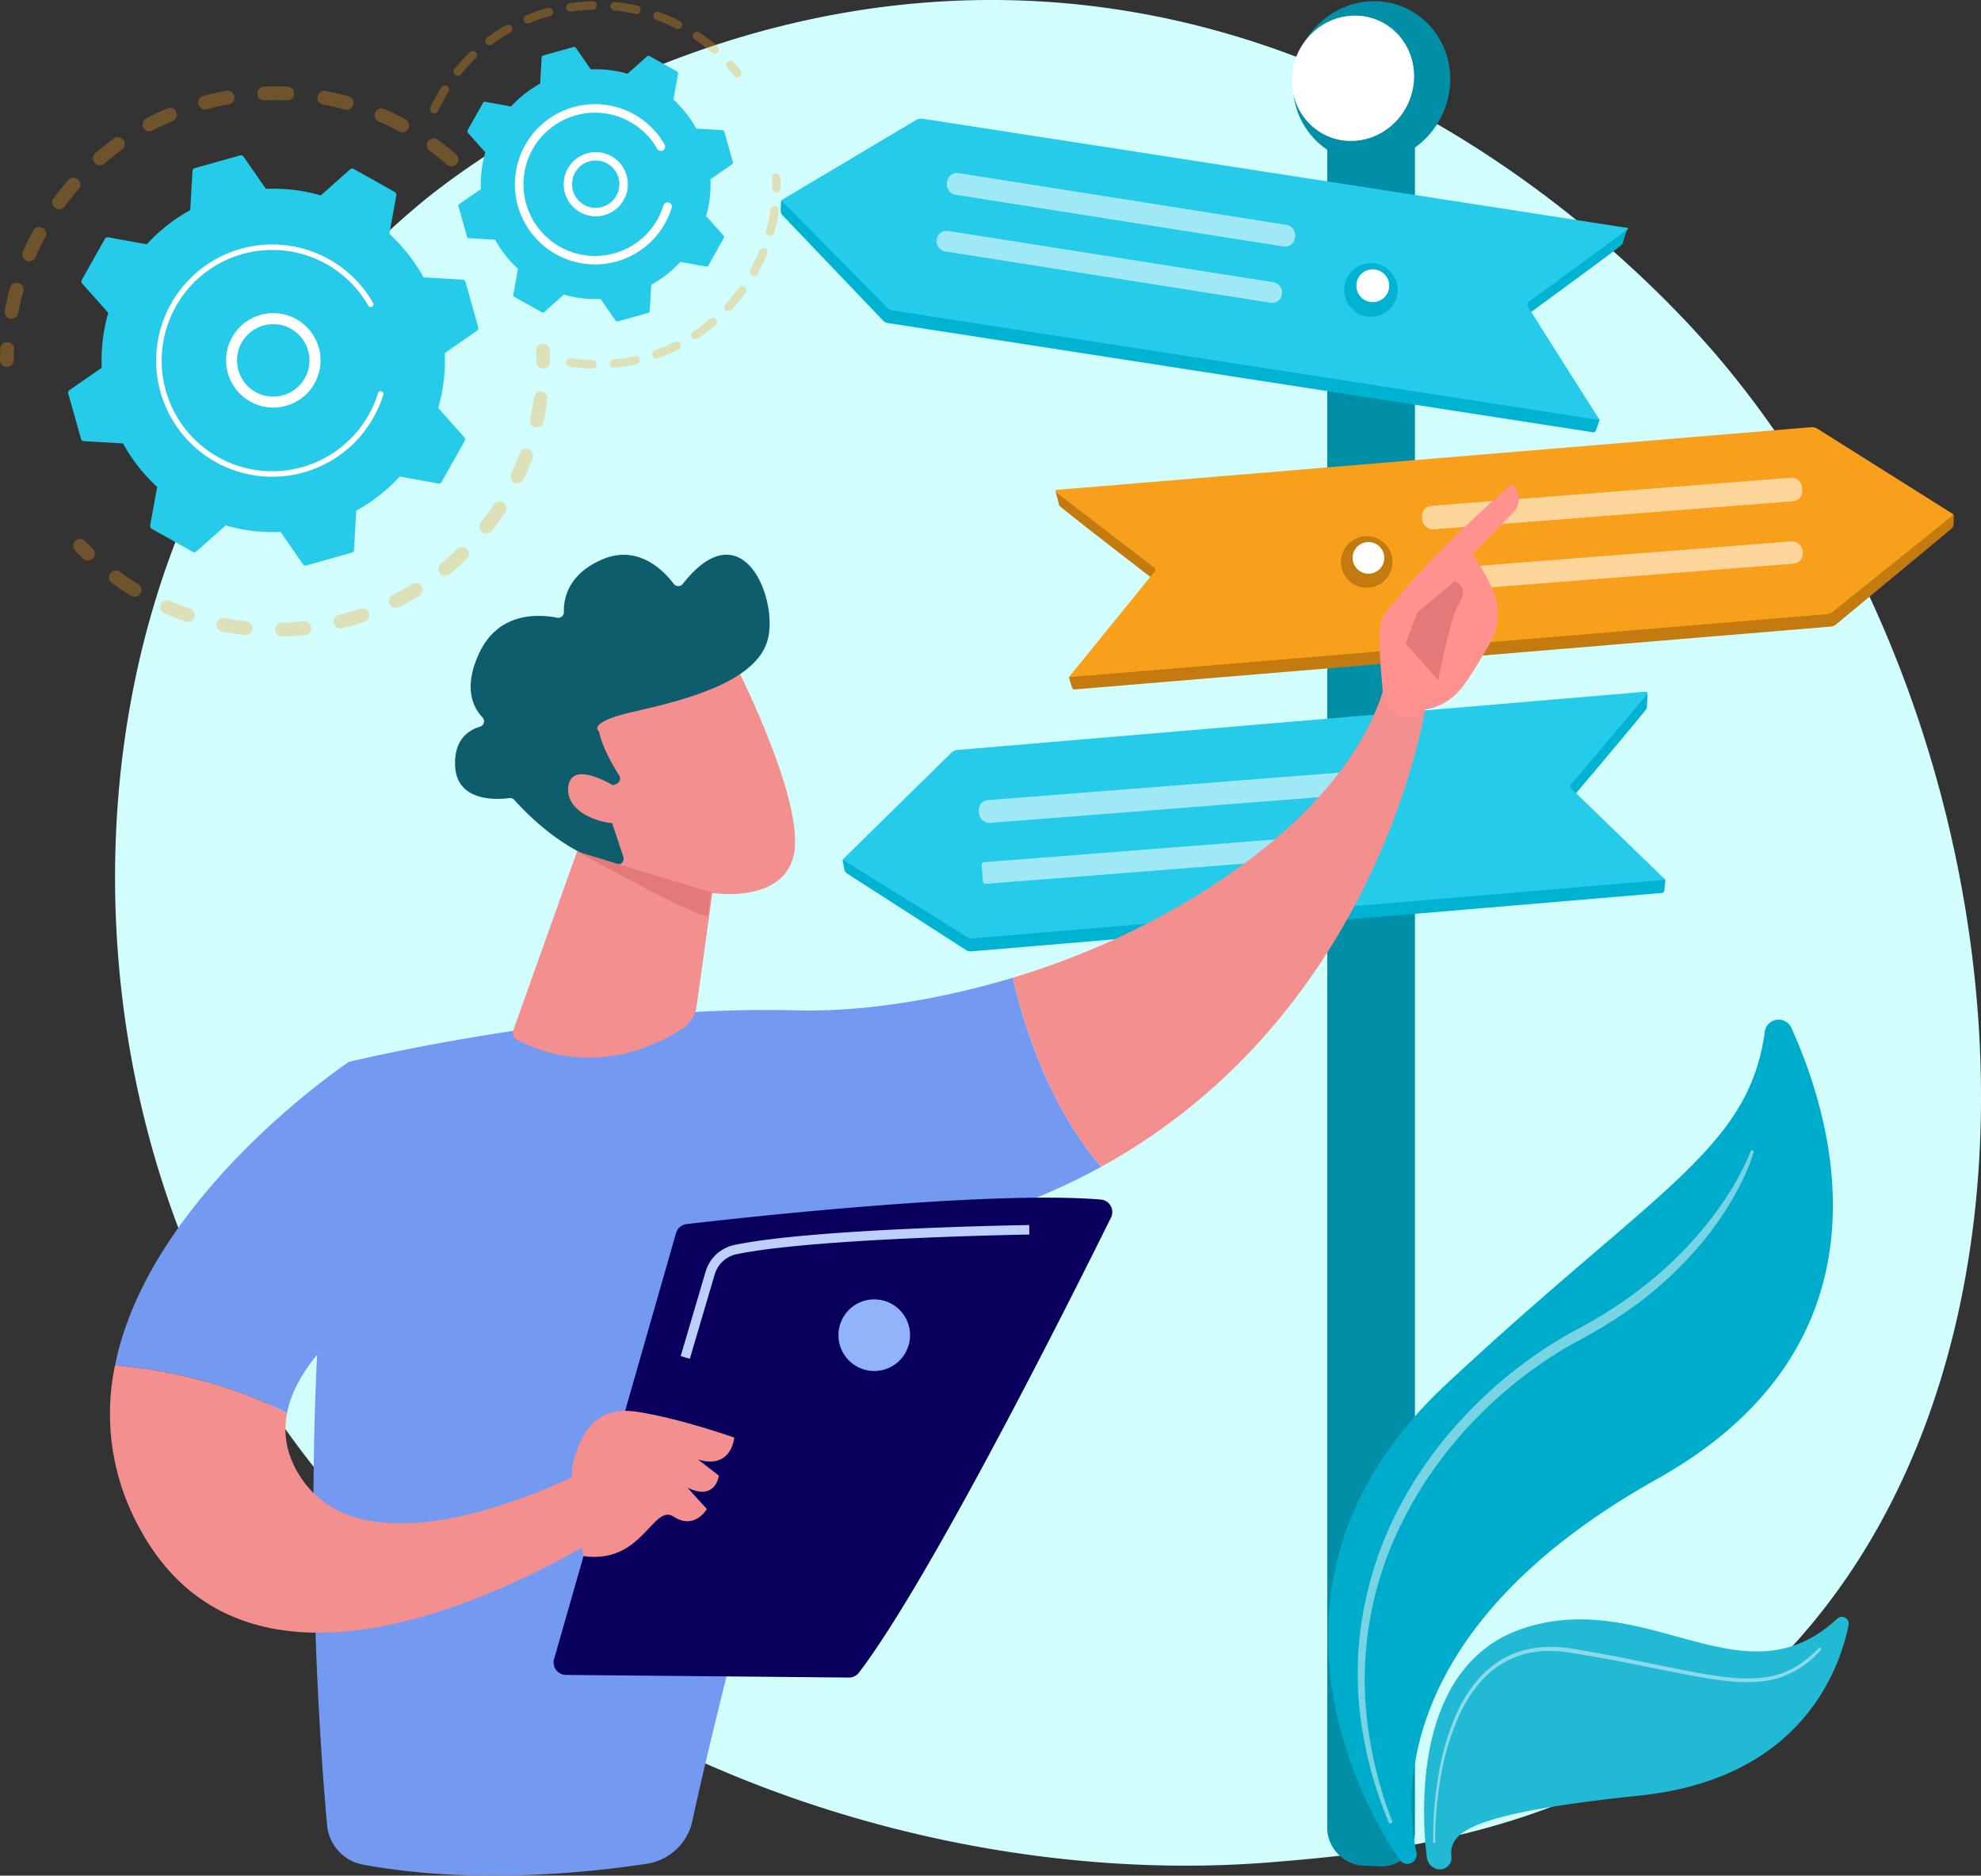 <svg xmlns="http://www.w3.org/2000/svg" xmlns:xlink="http://www.w3.org/1999/xlink" width="765.168" height="724.318" viewBox="0 0 765.168 724.318">
  <rect x="0" y="0" width="765.168" height="724.318" fill="#333333" stroke="none"/>
  <defs>
    <linearGradient id="linear-gradient" x1="1.009" y1="-1.103" x2="1.939" y2="-3.687" gradientUnits="objectBoundingBox">
      <stop offset="0" stop-color="#f89f1b"/>
      <stop offset="1" stop-color="#4042e2"/>
    </linearGradient>
    <linearGradient id="linear-gradient-2" x1="0.817" y1="-0.962" x2="-0.637" y2="5.743" gradientUnits="objectBoundingBox">
      <stop offset="0" stop-color="#e1473d"/>
      <stop offset="1" stop-color="#e9605a"/>
    </linearGradient>
    <linearGradient id="linear-gradient-3" x1="0.459" y1="-1.365" x2="0.512" y2="1.039" xlink:href="#linear-gradient-2"/>
    <linearGradient id="linear-gradient-4" x1="-24.909" y1="1.423" x2="-22.928" y2="4.106" gradientUnits="objectBoundingBox">
      <stop offset="0" stop-color="#febbba"/>
      <stop offset="1" stop-color="#ff928e"/>
    </linearGradient>
    <linearGradient id="linear-gradient-5" x1="13.255" y1="-0.062" x2="13.768" y2="2.428" gradientUnits="objectBoundingBox">
      <stop offset="0" stop-color="#09005d"/>
      <stop offset="1" stop-color="#1a0f91"/>
    </linearGradient>
  </defs>
  <g id="Group_572" data-name="Group 572" transform="translate(-424.019 -469.592)">
    <path id="Path_1" data-name="Path 1" d="M504.2,960.185c73.012,170.043,265.741,243.08,416.747,230.627,41.231-3.4,124.188-10.241,188.962-71.275,124.393-117.211,105.236-362.215-13.845-506.459C1080.726,594.5,974.579,470.046,809.169,471.712c-121.1,1.22-206.107,69.383-216.443,77.875a332.588,332.588,0,0,0-67.81,76.661C463.932,721.272,458.572,853.925,504.2,960.185Z" transform="translate(-5.517 -2.104)" fill="#d2fdfd"/>
    <g id="Group_15" data-name="Group 15" transform="translate(424.019 470.057)">
      <g id="Group_8" data-name="Group 8" transform="translate(0 32.876)">
        <g id="Group_3" data-name="Group 3" opacity="0.3">
          <path id="Path_2" data-name="Path 2" d="M650.382,625.169a2.66,2.66,0,0,1-3.753.257c-2.152-1.875-4.416-3.685-6.732-5.379a2.66,2.66,0,0,1-.606-3.675l.03-.043a2.66,2.66,0,0,1,3.718-.576c2.437,1.783,4.822,3.688,7.087,5.662a2.659,2.659,0,0,1,.257,3.752ZM628.06,612.576c-2.524-1.362-5.129-2.629-7.747-3.766a2.66,2.66,0,1,1,2.12-4.878c2.754,1.2,5.5,2.529,8.153,3.962a2.66,2.66,0,0,1,1.078,3.6,2.76,2.76,0,0,1-.166.269A2.66,2.66,0,0,1,628.06,612.576Zm-20.936-8.434c-2.756-.764-5.578-1.417-8.391-1.941a2.66,2.66,0,0,1,.975-5.23c2.962.552,5.935,1.24,8.836,2.045a2.66,2.66,0,1,1-1.421,5.126Zm-22.3-3.54c-2.861-.129-5.76-.134-8.617-.018a2.66,2.66,0,1,1-.216-5.315c3.009-.122,6.061-.116,9.072.018a2.66,2.66,0,0,1-.238,5.315ZM562.3,602.118c-2.811.509-5.64,1.145-8.408,1.892a2.66,2.66,0,1,1-1.385-5.136c2.912-.786,5.889-1.455,8.846-1.99a2.66,2.66,0,1,1,.947,5.234Zm-21.632,6.463c-2.633,1.119-5.25,2.365-7.779,3.7a2.66,2.66,0,0,1-2.489-4.7c2.661-1.409,5.417-2.721,8.187-3.9a2.66,2.66,0,1,1,2.081,4.9Zm-62.754,76.274a2.66,2.66,0,0,1-2.122-3.106c.557-2.957,1.251-5.931,2.062-8.836a2.66,2.66,0,0,1,5.123,1.43c-.77,2.759-1.428,5.582-1.957,8.391a2.658,2.658,0,0,1-3.106,2.122Zm43.1-65.184c-2.316,1.676-4.589,3.472-6.752,5.341a2.66,2.66,0,1,1-3.476-4.027c2.279-1.967,4.672-3.859,7.111-5.624a2.66,2.66,0,1,1,3.117,4.31Zm-36.849,42.862a2.66,2.66,0,0,1-1.373-3.5c1.2-2.757,2.545-5.5,3.981-8.15a2.66,2.66,0,0,1,4.677,2.535c-1.365,2.519-2.638,5.124-3.783,7.745a2.662,2.662,0,0,1-3.5,1.372Zm20.174-27.661c-1.882,2.151-3.7,4.41-5.392,6.718a2.66,2.66,0,0,1-4.32-3.1c.011-.015.022-.031.033-.046,1.784-2.43,3.694-4.81,5.674-7.074a2.66,2.66,0,0,1,4.18,3.279C504.464,634.724,504.4,634.8,504.342,634.872Z" transform="translate(-473.965 -595.181)" fill="#f89f1b"/>
          <path id="Path_3" data-name="Path 3" d="M473.747,983.051a2.645,2.645,0,0,0,.482-1.514c.006-1.371.042-2.765.1-4.144a2.659,2.659,0,1,0-5.313-.242c-.067,1.45-.1,2.916-.111,4.359a2.66,2.66,0,0,0,4.838,1.54Z" transform="translate(-468.909 -875.871)" fill="#f89f1b"/>
        </g>
        <g id="Group_4" data-name="Group 4" transform="translate(28.312 99.388)" opacity="0.3">
          <path id="Path_4" data-name="Path 4" d="M585.531,1273.989a2.661,2.661,0,0,0-.323-3.434c-.983-.956-1.963-1.948-2.911-2.95a2.66,2.66,0,0,0-3.863,3.658c1,1.054,2.03,2.1,3.065,3.106a2.659,2.659,0,0,0,4.032-.38Z" transform="translate(-577.703 -1191.39)" fill="#f89f1b"/>
          <path id="Path_5" data-name="Path 5" d="M778.507,1101.7a2.66,2.66,0,1,1-4.2-3.268c1.718-2.207,3.369-4.521,4.926-6.9a2.66,2.66,0,0,1,4.454,2.911q-1.012,1.549-2.068,3.051C780.617,1098.917,779.57,1100.333,778.507,1101.7Zm8.728-18.643a2.659,2.659,0,0,1-1.261-3.543c1.209-2.548,2.324-5.174,3.313-7.806a2.659,2.659,0,1,1,4.979,1.87c-1.041,2.771-2.214,5.536-3.487,8.217a2.706,2.706,0,0,1-.228.392A2.661,2.661,0,0,1,787.235,1083.055ZM768.84,1112.5c-2.12,2.064-4.358,4.067-6.651,5.95a2.66,2.66,0,1,1-3.377-4.111c2.179-1.789,4.3-3.689,6.316-5.65a2.66,2.66,0,0,1,4.034,3.432A2.692,2.692,0,0,1,768.84,1112.5Zm26.4-50.8a2.659,2.659,0,0,1-2.01-3.18c.62-2.747,1.129-5.553,1.514-8.34a2.66,2.66,0,0,1,5.269.727c-.405,2.935-.942,5.89-1.594,8.783a2.656,2.656,0,0,1-3.18,2.009Zm-44.849,65.156c-2.521,1.547-5.143,3.007-7.795,4.341a2.66,2.66,0,1,1-2.391-4.752c2.518-1.267,5.009-2.654,7.4-4.123a2.66,2.66,0,1,1,2.782,4.534Zm-21.15,9.958c-2.8.961-5.683,1.814-8.553,2.537a2.66,2.66,0,1,1-1.3-5.159c2.728-.687,5.463-1.5,8.128-2.41a2.66,2.66,0,1,1,1.724,5.032Zm-22.818,5.112c-2.949.327-5.945.533-8.9.614a2.66,2.66,0,1,1-.144-5.318c2.811-.075,5.656-.272,8.459-.583a2.66,2.66,0,0,1,.587,5.287Zm-23.39.013c-2.948-.325-5.917-.78-8.824-1.353a2.66,2.66,0,1,1,1.028-5.219c2.76.544,5.579.976,8.38,1.285a2.66,2.66,0,1,1-.584,5.287ZM660.2,1136.8c-2.8-.964-5.591-2.062-8.3-3.262a2.66,2.66,0,0,1,2.152-4.865c2.577,1.14,5.23,2.182,7.887,3.1a2.66,2.66,0,1,1-1.735,5.028ZM639.075,1126.8c-1.857-1.143-3.7-2.357-5.484-3.608q-.968-.68-1.915-1.377a2.63,2.63,0,0,1-.566-3.718,2.66,2.66,0,0,1,3.719-.567q.9.662,1.82,1.31c1.693,1.19,3.447,2.344,5.213,3.43a2.659,2.659,0,0,1,.872,3.659c-.029.047-.059.093-.091.138A2.659,2.659,0,0,1,639.075,1126.8Z" transform="translate(-616.819 -1029.458)" fill="#f89f1b"/>
          <path id="Path_6" data-name="Path 6" d="M1269.623,985.536a2.651,2.651,0,0,0,.483-1.528c0-1.44-.031-2.907-.091-4.361a2.66,2.66,0,0,0-5.315.22c.057,1.381.086,2.775.086,4.142a2.659,2.659,0,0,0,4.837,1.527Z" transform="translate(-1085.916 -977.097)" fill="#f89f1b"/>
        </g>
        <g id="Group_7" data-name="Group 7" transform="translate(26.325 26.621)">
          <path id="Path_7" data-name="Path 7" d="M723.547,746.409a1.243,1.243,0,0,0-1.124-.9l-15.1-.881a65.921,65.921,0,0,0-13.2-16.788l2.7-14.878a1.244,1.244,0,0,0-.615-1.306l-15.825-8.884a1.243,1.243,0,0,0-1.435.155l-11.3,10.052a65.914,65.914,0,0,0-21.2-2.525l-8.616-12.437a1.244,1.244,0,0,0-1.358-.489L619,702.431a1.243,1.243,0,0,0-.9,1.125l-.881,15.1a65.909,65.909,0,0,0-16.788,13.2l-14.877-2.7a1.242,1.242,0,0,0-1.306.614L575.358,745.6a1.243,1.243,0,0,0,.155,1.435l10.052,11.3a65.9,65.9,0,0,0-2.525,21.2L570.6,788.148a1.242,1.242,0,0,0-.489,1.358l4.908,17.473a1.243,1.243,0,0,0,1.124.9l15.105.881a65.9,65.9,0,0,0,13.2,16.788l-2.7,14.878a1.242,1.242,0,0,0,.614,1.306l15.825,8.885a1.243,1.243,0,0,0,1.435-.155l11.3-10.052a65.9,65.9,0,0,0,21.2,2.525l8.616,12.437a1.243,1.243,0,0,0,1.358.489l17.473-4.907a1.243,1.243,0,0,0,.9-1.125l.881-15.1a65.9,65.9,0,0,0,16.788-13.2l14.878,2.7a1.244,1.244,0,0,0,1.306-.615l8.885-15.825a1.244,1.244,0,0,0-.155-1.435L713,795.06a65.913,65.913,0,0,0,2.525-21.2l12.437-8.616a1.243,1.243,0,0,0,.489-1.358Z" transform="translate(-570.067 -697.477)" fill="#25cbe8"/>
          <g id="Group_5" data-name="Group 5" transform="translate(60.974 60.983)">
            <path id="Path_8" data-name="Path 8" d="M835.85,962.6a18.233,18.233,0,1,1,1.7-2.073A18.264,18.264,0,0,1,835.85,962.6ZM808.63,950.419a13.987,13.987,0,1,0,3.833-10,14.177,14.177,0,0,0-1.314,1.606A13.885,13.885,0,0,0,808.63,950.419Z" transform="translate(-804.37 -931.814)" fill="#fff"/>
          </g>
          <g id="Group_6" data-name="Group 6" transform="translate(33.962 34.443)">
            <path id="Path_9" data-name="Path 9" d="M782.1,900.537a45.763,45.763,0,0,0,2.456-3.9h0q.358-.637.7-1.286a45.156,45.156,0,0,0,2.8-6.617l.031-.093c.029-.088.057-.175.085-.264.055-.171.109-.343.162-.515a1.064,1.064,0,1,0-2.033-.627,42.778,42.778,0,0,1-38.531,30.1,42.47,42.47,0,0,1-23.238-5.4,43.359,43.359,0,0,1-3.721-2.343,42.731,42.731,0,1,1,61.724-56.151,1.064,1.064,0,1,0,1.847-1.056,44.86,44.86,0,1,0-64.8,58.947,45.781,45.781,0,0,0,3.906,2.46A44.866,44.866,0,0,0,782.1,900.537Z" transform="translate(-700.571 -829.829)" fill="#fff"/>
          </g>
        </g>
      </g>
      <g id="Group_14" data-name="Group 14" transform="translate(166.099 0)">
        <g id="Group_9" data-name="Group 9" opacity="0.3">
          <path id="Path_10" data-name="Path 10" d="M1552.356,562.787a1.642,1.642,0,0,0-.06-1.968c-.869-1.091-1.783-2.17-2.717-3.208a1.643,1.643,0,1,0-2.442,2.2c.89.989,1.761,2.017,2.59,3.058a1.641,1.641,0,0,0,2.629-.08Z" transform="translate(-1432.329 -534.11)" fill="#f89f1b"/>
          <path id="Path_11" data-name="Path 11" d="M1218.346,488.542a1.643,1.643,0,0,1-2.318.164,68.254,68.254,0,0,0-5.431-4.244q-.593-.416-1.2-.822a1.644,1.644,0,0,1-.447-2.28,1.7,1.7,0,0,1,2.281-.447q.633.426,1.254.861a71.293,71.293,0,0,1,5.694,4.451,1.642,1.642,0,0,1,.269,2.184C1218.418,488.454,1218.383,488.5,1218.346,488.542Zm-16.143-9.124a68.111,68.111,0,0,0-7.655-3.311,1.643,1.643,0,1,1,1.116-3.09,71.259,71.259,0,0,1,8.025,3.472,1.644,1.644,0,0,1,.722,2.209,1.684,1.684,0,0,1-.123.2A1.643,1.643,0,0,1,1202.2,479.418Zm-15.664-5.651a67.463,67.463,0,0,0-8.237-1.329,1.643,1.643,0,0,1,.322-3.27,70.88,70.88,0,0,1,8.638,1.394,1.643,1.643,0,0,1-.723,3.206Zm-16.574-1.63a67.723,67.723,0,0,0-8.309.727,1.643,1.643,0,0,1-.489-3.25,71.235,71.235,0,0,1,8.714-.762,1.643,1.643,0,0,1,.084,3.285Zm-16.47,2.466a68.455,68.455,0,0,0-7.884,2.723,1.643,1.643,0,1,1-1.26-3.034,71.838,71.838,0,0,1,8.263-2.855,1.643,1.643,0,0,1,.881,3.166Zm-15.372,6.389a67.391,67.391,0,0,0-6.975,4.56,1.643,1.643,0,0,1-1.965-2.634,70.709,70.709,0,0,1,7.316-4.783,1.643,1.643,0,1,1,1.624,2.857Zm-13.337,9.951a67.551,67.551,0,0,0-5.647,6.138,1.644,1.644,0,0,1-2.551-2.073,71.272,71.272,0,0,1,5.922-6.435,1.643,1.643,0,1,1,2.276,2.37Zm-16.666,21.05a1.642,1.642,0,0,1-.793-2.183,71.448,71.448,0,0,1,3.578-6.7c.2-.331.4-.657.6-.983a1.643,1.643,0,0,1,2.783,1.748c-.192.3-.381.612-.569.927a68.159,68.159,0,0,0-3.418,6.4,1.641,1.641,0,0,1-2.183.793Z" transform="translate(-1107.172 -468.852)" fill="#f89f1b"/>
        </g>
        <g id="Group_10" data-name="Group 10" transform="translate(52.64 66.484)" opacity="0.3">
          <path id="Path_12" data-name="Path 12" d="M1378.755,806.083a71.536,71.536,0,0,1-5.447,6.655,1.643,1.643,0,0,1-2.412-2.232,67.959,67.959,0,0,0,5.2-6.347,1.643,1.643,0,0,1,2.676,1.906Zm2.377-6.625a1.642,1.642,0,0,1-.641-2.232,68.682,68.682,0,0,0,3.537-7.408,1.643,1.643,0,0,1,3.045,1.236,71.83,71.83,0,0,1-3.708,7.762,1.62,1.62,0,0,1-.094.151A1.642,1.642,0,0,1,1381.132,799.458Zm-14.044,19.227a71.268,71.268,0,0,1-6.9,5.143,1.643,1.643,0,0,1-1.8-2.749,68.177,68.177,0,0,0,6.58-4.9,1.642,1.642,0,1,1,2.118,2.51Zm20.712-34.632a1.643,1.643,0,0,1-1.16-2.013,67.471,67.471,0,0,0,1.644-8.04,1.643,1.643,0,1,1,3.253.46,70.453,70.453,0,0,1-1.724,8.433,1.643,1.643,0,0,1-2.013,1.16Zm-35.074,44.038a71.434,71.434,0,0,1-7.929,3.332,1.643,1.643,0,0,1-1.087-3.1,67.625,67.625,0,0,0,7.563-3.178,1.643,1.643,0,0,1,1.454,2.947Zm-16.2,5.687a71.861,71.861,0,0,1-8.5,1.339,1.642,1.642,0,1,1-.314-3.27,68.581,68.581,0,0,0,8.107-1.279,1.643,1.643,0,0,1,.705,3.21Zm-17.1,1.644a70.939,70.939,0,0,1-8.575-.739,1.643,1.643,0,0,1,.48-3.251,67.214,67.214,0,0,0,8.176.7,1.642,1.642,0,0,1,1.6,1.684,1.624,1.624,0,0,1-.3.9A1.642,1.642,0,0,1,1319.425,835.422Z" transform="translate(-1309.448 -760.028)" fill="#f89f1b"/>
          <path id="Path_13" data-name="Path 13" d="M1617.752,731.016a1.634,1.634,0,0,0,.3-.914c.025-1.406.008-2.819-.049-4.2a1.643,1.643,0,0,0-3.284.136c.055,1.317.071,2.665.047,4.007a1.643,1.643,0,0,0,2.988.972Z" transform="translate(-1535.274 -724.326)" fill="#f89f1b"/>
        </g>
        <g id="Group_13" data-name="Group 13" transform="translate(10.983 17.654)">
          <path id="Path_14" data-name="Path 14" d="M1252.076,569.433a.833.833,0,0,0-.753-.606l-10.108-.589a44.1,44.1,0,0,0-8.83-11.234l1.807-9.956a.832.832,0,0,0-.411-.874l-10.59-5.945a.831.831,0,0,0-.96.1l-7.559,6.726a44.1,44.1,0,0,0-14.189-1.69l-5.766-8.322a.832.832,0,0,0-.909-.327l-11.692,3.284a.831.831,0,0,0-.605.752l-.589,10.107a44.1,44.1,0,0,0-11.234,8.83l-9.955-1.807a.832.832,0,0,0-.874.411l-5.945,10.59a.832.832,0,0,0,.1.96l6.726,7.559a44.092,44.092,0,0,0-1.69,14.189l-8.323,5.766a.832.832,0,0,0-.327.909l3.284,11.692a.832.832,0,0,0,.752.605l10.108.589a44.1,44.1,0,0,0,8.83,11.234l-1.807,9.956a.831.831,0,0,0,.411.874l10.59,5.945a.831.831,0,0,0,.96-.1l7.559-6.726a44.1,44.1,0,0,0,14.189,1.69l5.766,8.322a.832.832,0,0,0,.909.327l11.692-3.284a.832.832,0,0,0,.606-.752l.589-10.107a44.108,44.108,0,0,0,11.234-8.831l9.955,1.807a.832.832,0,0,0,.874-.411l5.945-10.59a.832.832,0,0,0-.1-.96l-6.726-7.559a44.1,44.1,0,0,0,1.69-14.189l8.323-5.766a.832.832,0,0,0,.327-.909Z" transform="translate(-1149.374 -536.69)" fill="#25cbe8"/>
          <g id="Group_11" data-name="Group 11" transform="translate(40.589 40.588)">
            <path id="Path_15" data-name="Path 15" d="M1326.781,713.626a12.387,12.387,0,1,1,1.166-1.426A12.7,12.7,0,0,1,1326.781,713.626Zm-15.308-1.917a9.14,9.14,0,0,0,12.923-.342h0a9.141,9.141,0,0,0-13.266-12.581,9.289,9.289,0,0,0-.85,1.039A9.156,9.156,0,0,0,1311.473,711.709Z" transform="translate(-1305.344 -692.656)" fill="#fff"/>
          </g>
          <g id="Group_12" data-name="Group 12" transform="translate(21.794 22.097)">
            <path id="Path_16" data-name="Path 16" d="M1289.39,670.374q.9-1.276,1.677-2.663a31.136,31.136,0,0,0,2.516-5.782l.084-.27a1.642,1.642,0,1,0-3.139-.968,27.768,27.768,0,0,1-2.326,5.411h0c-.053.094-.107.188-.161.282a27.392,27.392,0,0,1-9.426,9.729,27.806,27.806,0,0,1-6.812,3.011l-.059.017-.181.051a27.482,27.482,0,0,1-21.022-2.511,28.033,28.033,0,0,1-2.409-1.516,27.663,27.663,0,1,1,39.958-36.352,1.643,1.643,0,1,0,2.852-1.631,30.949,30.949,0,1,0-44.7,40.668,31.579,31.579,0,0,0,2.694,1.7A30.992,30.992,0,0,0,1289.39,670.374Z" transform="translate(-1233.122 -621.6)" fill="#fff"/>
          </g>
        </g>
      </g>
    </g>
    <g id="Group_26" data-name="Group 26" transform="translate(725.545 470.057)">
      <path id="Path_17" data-name="Path 17" d="M2307.045,679.256v653.225a13.522,13.522,0,0,1-4.718,10.615,12.318,12.318,0,0,1-8.24,2.874l-7.154-.264c-7.231-.273-13.753-6.89-13.753-14.45V680.362Z" transform="translate(-2062.045 -625.706)" fill="#018ea7"/>
      <g id="Group_16" data-name="Group 16" transform="translate(197.46 0)">
        <path id="Path_18" data-name="Path 18" d="M2283.028,503.6a32.49,32.49,0,0,1-14.036,26.7,30.513,30.513,0,0,1-16.429,5.427,29.173,29.173,0,0,1-8.631-1.018,28.65,28.65,0,0,1-5.869-2.326c-.467-.254-.934-.508-1.392-.792a30.05,30.05,0,0,1-14.364-25.957c0-17.13,13.524-31.506,30.256-32.125C2269.359,472.882,2283.028,486.349,2283.028,503.6Z" transform="translate(-2221.871 -473.482)" fill="#018ea7"/>
        <path id="Path_19" data-name="Path 19" d="M2267.841,518.3a25.259,25.259,0,0,1-10.913,20.755,23.722,23.722,0,0,1-12.773,4.219,22.674,22.674,0,0,1-6.71-.791,22.288,22.288,0,0,1-4.563-1.808c-.363-.2-.726-.4-1.082-.615a23.364,23.364,0,0,1-11.168-20.181c0-13.318,10.514-24.5,23.523-24.976C2257.214,494.423,2267.841,504.893,2267.841,518.3Z" transform="translate(-2220.632 -489.318)" fill="#fff"/>
      </g>
      <g id="Group_17" data-name="Group 17" transform="translate(0 45.336)">
        <path id="Path_20" data-name="Path 20" d="M1462.077,686.913l2.6,1.344,49.265-30.206,241.267,35.666,33.746,3.861-1.992,6.3c-.269.678-38.664,28.655-38.664,28.655l29.883,39.22-1.437,4.033a1.032,1.032,0,0,1-1.119.7l-31.025-4.806-241.4-37.4a3.117,3.117,0,0,1-1.778-.935L1462.6,692.7a2.713,2.713,0,0,1-.733-2.027Z" transform="translate(-1461.861 -655.355)" fill="#00b3d3"/>
        <path id="Path_21" data-name="Path 21" d="M1517.948,647.735l272.29,42.18a.3.3,0,0,1,.115.536l-38.369,28.068a1.254,1.254,0,0,0-.313,1.667l27.441,43.345a.3.3,0,0,1-.283.46l-272.462-42.207a3.682,3.682,0,0,1-2.057-1.059L1463.7,679.6a.388.388,0,0,1,.078-.6l51.712-30.78A3.689,3.689,0,0,1,1517.948,647.735Z" transform="translate(-1463.145 -647.693)" fill="#25cbe8"/>
      </g>
      <g id="Group_19" data-name="Group 19" transform="translate(23.902 266.659)">
        <path id="Path_22" data-name="Path 22" d="M1553.707,1563.268l2.763.676,39.576-39.9,235.921-21.612,31.485-3.934a1.058,1.058,0,0,1,1.188,1.106l-.272,5.149c-.1.7-30.021,36.012-30.021,36.012l37.2,30.271-.432,4.148a1,1,0,0,1-.9.915l-30.388,2.571-236.445,20.006a3.026,3.026,0,0,1-1.893-.476l-45.966-29.565a2.645,2.645,0,0,1-1.156-1.75Z" transform="translate(-1553.707 -1498.402)" fill="#00b3d3"/>
        <path id="Path_23" data-name="Path 23" d="M1598.656,1520.664l265.908-22.5a.615.615,0,0,1,.522,1.009l-29.279,34.781a1.235,1.235,0,0,0,.084,1.653l35.855,34.748a.285.285,0,0,1-.174.489l-266.867,22.58a3.57,3.57,0,0,1-2.184-.53l-47.761-29.614a.374.374,0,0,1-.065-.585l41.754-41.008A3.577,3.577,0,0,1,1598.656,1520.664Z" transform="translate(-1554.355 -1498.163)" fill="#25cbe8"/>
        <g id="Group_18" data-name="Group 18" transform="translate(52.334 30.413)">
          <rect id="Rectangle_2" data-name="Rectangle 2" width="150.659" height="8.842" rx="3.833" transform="translate(0 11.741) rotate(-4.469)" fill="#fff" opacity="0.56"/>
          <path id="Path_24" data-name="Path 24" d="M1908.789,1715.315l-147.028,11.492a1,1,0,0,1-1.072-.917l-.5-6.37a1,1,0,0,1,.917-1.072l147.028-11.493a1,1,0,0,1,1.073.917l.5,6.37A1,1,0,0,1,1908.789,1715.315Z" transform="translate(-1758.788 -1683.031)" fill="#fff" opacity="0.56"/>
        </g>
      </g>
      <g id="Group_21" data-name="Group 21" transform="translate(106.147 164.499)">
        <path id="Path_25" data-name="Path 25" d="M2216.75,1147.14l-2.865,1.14-49.666-32.152-258.479,19.833-35.991,2.055,1.469,5.631c.229.671,38.616,30.216,38.616,30.216l-34.905,36.064,1.187,3.982a1.072,1.072,0,0,0,1.127.739l33.257-2.763,258.766-21.494a3.532,3.532,0,0,0,1.961-.795l44.49-36.9a2.571,2.571,0,0,0,.944-1.913Z" transform="translate(-1869.748 -1113.387)" fill="#c37b10"/>
        <path id="Path_26" data-name="Path 26" d="M2161.709,1105.609l-291.27,24.194a.526.526,0,0,0-.277.942l37.808,29.047a1.143,1.143,0,0,1,.191,1.631l-32.648,40.179a.292.292,0,0,0,.25.475l292.06-24.26a4.176,4.176,0,0,0,2.266-.9l46.422-37.257a.358.358,0,0,0-.034-.582l-52.209-32.854A4.165,4.165,0,0,0,2161.709,1105.609Z" transform="translate(-1869.902 -1105.595)" fill="url(#linear-gradient)"/>
        <g id="Group_20" data-name="Group 20" transform="translate(141.288 19.206)">
          <rect id="Rectangle_3" data-name="Rectangle 3" width="147.198" height="9.117" rx="3.833" transform="translate(0 11.471) rotate(-4.469)" fill="#fff" opacity="0.56"/>
          <rect id="Rectangle_4" data-name="Rectangle 4" width="146.038" height="8.646" rx="3.833" transform="translate(1.394 35.961) rotate(-4.469)" fill="#fff" opacity="0.56"/>
        </g>
      </g>
      <g id="Group_22" data-name="Group 22" transform="translate(216.143 99.653)">
        <circle id="Ellipse_1" data-name="Ellipse 1" cx="10.341" cy="10.341" r="10.341" transform="translate(0 20.415) rotate(-80.783)" fill="#00b3d3"/>
        <circle id="Ellipse_2" data-name="Ellipse 2" cx="6.346" cy="6.346" r="6.346" transform="translate(6.223 3.873)" fill="#fff"/>
      </g>
      <g id="Group_23" data-name="Group 23" transform="translate(214.386 204.569)">
        <circle id="Ellipse_3" data-name="Ellipse 3" cx="9.96" cy="9.96" r="9.96" transform="translate(0 19.387) rotate(-76.717)" fill="#c37b10"/>
        <circle id="Ellipse_4" data-name="Ellipse 4" cx="6.112" cy="6.112" r="6.112" transform="translate(6.549 4.286)" fill="#fff"/>
      </g>
      <g id="Group_24" data-name="Group 24" transform="translate(212.348 296.126)">
        <circle id="Ellipse_5" data-name="Ellipse 5" cx="10.347" cy="10.347" r="10.347" transform="translate(0 14.633) rotate(-45)" fill="url(#linear-gradient-2)"/>
        <circle id="Ellipse_6" data-name="Ellipse 6" cx="6.349" cy="6.349" r="6.349" transform="matrix(0.23, -0.973, 0.973, 0.23, 7.7, 17.708)" fill="url(#linear-gradient-3)"/>
      </g>
      <g id="Group_25" data-name="Group 25" transform="translate(59.647 65.789)">
        <rect id="Rectangle_5" data-name="Rectangle 5" width="136.104" height="8.43" rx="3.833" transform="translate(5.254) rotate(8.967)" fill="#fff" opacity="0.56"/>
        <rect id="Rectangle_6" data-name="Rectangle 6" width="135.031" height="7.994" rx="3.833" transform="translate(1.246 22.325) rotate(8.967)" fill="#fff" opacity="0.56"/>
      </g>
    </g>
    <g id="Group_32" data-name="Group 32" transform="translate(466.521 656.453)">
      <g id="Group_27" data-name="Group 27" transform="translate(78.564 75.435)">
        <path id="Path_27" data-name="Path 27" d="M954.819,1935.156c-82-2.138-172.714,19.889-172.714,19.889-21.6,119.171-12.095,253.966-8.418,294.79a17.071,17.071,0,0,0,13.957,15.241c42.375,7.788,87.063,3.063,109.543-.358a21.277,21.277,0,0,0,17.6-16.584c14.855-69.146,57.292-221.693,57.292-221.693,40.119-4.591,73.241-15.838,100.571-30.863-20.506-24.234-29.99-54.912-34.063-73.032C1009.5,1931.282,980.112,1935.816,954.819,1935.156Z" transform="translate(-768.414 -1807.279)" fill="#739af0"/>
        <path id="Path_28" data-name="Path 28" d="M1966.23,1489c-7.964-9.808-15.443-9.383-15.443-9.383-12.556,50.867-78.995,95.681-144.2,115.266,4.073,18.12,13.557,48.8,34.063,73.032C1949.125,1608.272,1966.23,1489,1966.23,1489Z" transform="translate(-1536.414 -1479.61)" fill="#f48f8f"/>
      </g>
      <g id="Group_28" data-name="Group 28" transform="translate(490.361 0)">
        <path id="Path_29" data-name="Path 29" d="M2366.85,1277.014c.818,2.688-8.984,6.676-14.627-4.34-.15-5.255-3.131-27.791.049-32.041,16.936-22.633,49.622-50.9,49.622-50.9,5.427,5.458.863,10.725.863,10.725l-15.881,16.23c3.233,5.974,7.2,11.03,9.008,18.236a22.035,22.035,0,0,1-2.352,16.2c-2.808,4.946-6.635,11.374-10.243,16.4C2376.459,1277.033,2366.85,1277.014,2366.85,1277.014Z" transform="translate(-2350.811 -1189.737)" fill="url(#linear-gradient-4)"/>
        <path id="Path_30" data-name="Path 30" d="M2408.4,1333.9l-14.445,12.01-4.614,12.051,12.64,14.295s4.525-23.956,7.767-29.119S2411.357,1335.451,2408.4,1333.9Z" transform="translate(-2379.313 -1296.387)" fill="#e37979"/>
      </g>
      <path id="Path_31" data-name="Path 31" d="M594.94,2127.142l-30.7-79.715s-77.1,51.32-90.332,117.194c14.465,1.2,40.768,5.22,66.426,18.484C546.3,2152,594.94,2127.142,594.94,2127.142Z" transform="translate(-471.986 -1824.225)" fill="#739af0"/>
      <path id="Path_32" data-name="Path 32" d="M655.708,2535.651s-86.474,47.788-115.1,6.005c-5.943-8.676-7.3-17.255-5.74-25.406-25.657-13.264-51.961-17.28-66.426-18.484a91.094,91.094,0,0,0,9.3,62.536c49.948,93.477,189.14-3.335,189.14-3.335Z" transform="translate(-466.521 -2157.368)" fill="#f48f8f"/>
      <path id="Path_33" data-name="Path 33" d="M1091.234,1712.1l-26.816,75.219a2.719,2.719,0,0,0,1.208,3.286c7.076,4,32.6,15.613,63.667-3.673a12.805,12.805,0,0,0,5.984-9.089l9.073-65.237Z" transform="translate(-908.705 -1576.16)" fill="#f48f8f"/>
      <g id="Group_29" data-name="Group 29" transform="translate(133.267 27.352)">
        <path id="Path_34" data-name="Path 34" d="M1197.987,1445.635s28.142,54.215,24.261,75.97-39.381,19.851-70.224,1.859l-21.115-58.452Z" transform="translate(-1091.277 -1406.393)" fill="#f48f8f"/>
        <path id="Path_35" data-name="Path 35" d="M1041.011,1383.32a2.223,2.223,0,0,0,1-3.245c-2.263-3.529-6.5-10.725-7.812-17,0,0-5.12-3.349,13.185-7.546s45.6-10.722,51.477-26.213c5.726-15.1-8.575-53.358-32.261-23.212a2.223,2.223,0,0,1-3.523-.009c-3.787-5.028-13.772-15.486-27.831-9.338-13.156,5.754-14.724,15.339-14.59,20.18a2.21,2.21,0,0,1-2.64,2.238c-6.612-1.327-22.5-2.563-30.071,13.672-6.239,13.372-2.339,21.013,1.243,24.765a2.216,2.216,0,0,1-.984,3.671c-4.366,1.291-10.022,4.929-9.557,15.133.644,14.107,16.419,13.015,20.913,12.415a2.227,2.227,0,0,1,1.968.717c3.808,4.3,20.974,22.543,39.719,24.9a2.242,2.242,0,0,0,2.381-2.94l-7.9-23.685a2.234,2.234,0,0,1,1.234-2.757Z" transform="translate(-978.622 -1294.841)" fill="#0d5d6c"/>
        <path id="Path_36" data-name="Path 36" d="M1168.347,1627.677s-20.27-14.193-21.873-2.419,18.21,17.251,28.091,12.949Z" transform="translate(-1102.724 -1535.815)" fill="#f48f8f"/>
      </g>
      <g id="Group_31" data-name="Group 31" transform="translate(171.325 275.633)">
        <g id="Group_30" data-name="Group 30">
          <path id="Path_37" data-name="Path 37" d="M1125.055,2427.074l47.106-164.5a4.8,4.8,0,0,1,4.057-3.454c8.535-1,33.265-3.792,61.819-6.207,34.394-2.909,74.336-5.266,98.2-3.261a4.813,4.813,0,0,1,3.935,6.926c-13.572,27.459-69.4,139.157-97.36,175.748a4.827,4.827,0,0,1-3.884,1.906l-109.293-1.017A4.814,4.814,0,0,1,1125.055,2427.074Z" transform="translate(-1124.866 -2248.902)" fill="url(#linear-gradient-5)"/>
          <path id="Path_38" data-name="Path 38" d="M1156.407,2621.4s-6.562-26.982-3.915-36.555,7.775-21.881,24.869-19.146,37.259,9.936,37.259,9.936-1.019,12.469-14.011,8.446l8.057,6.234s-1.152,9.984-12.126,4.65l7.493,8.267s-4.713,8.2-12.787,2.941S1179.3,2624.645,1156.407,2621.4Z" transform="translate(-1144.838 -2482.967)" fill="#f48f8f"/>
        </g>
        <path id="Path_39" data-name="Path 39" d="M1547.675,2413.7a13.828,13.828,0,1,0,13.828-13.828A13.827,13.827,0,0,0,1547.675,2413.7Z" transform="translate(-1437.645 -2360.583)" fill="#91b3fa"/>
        <path id="Path_40" data-name="Path 40" d="M1317.058,2341.2l9.591-32.534a11.156,11.156,0,0,1,8.382-7.83c30.06-6.272,112.337-7.6,113.164-7.614l-.054-3.676c-3.393.052-83.458,1.35-113.86,7.693a14.827,14.827,0,0,0-11.159,10.386l-9.591,32.535Z" transform="translate(-1264.433 -2278.968)" fill="#bdd0fb"/>
      </g>
      <path id="Path_9017" data-name="Path 9017" d="M180.515,141.986s50.465,28.2,50.547,24.486a52.368,52.368,0,0,1,1.228-8.662Z" fill="#e37979"/>
    </g>
    <g id="Group_33" data-name="Group 33" transform="translate(936.977 863.351)">
      <path id="Path_41" data-name="Path 41" d="M2304.316,2310.741a3.63,3.63,0,0,1-2.387-1.514c-8.17-11.781-67.377-103.82,17.885-183.495,80.94-75.636,117.01-90.544,123.207-136.306a5.39,5.39,0,0,1,10.244-1.489c16.668,36.7,41.741,121.881-51.926,174.271-103.325,57.792-97.157,124.964-92.863,144.134a3.642,3.642,0,0,1-4.161,4.4Z" transform="translate(-2274.322 -1984.779)" fill="#00accb"/>
      <path id="Path_42" data-name="Path 42" d="M2422.289,2968.407a5.248,5.248,0,0,1-4.349-4.537c-1.919-15.737-5.99-74.443,37.615-88.581,48-15.564,84.9,29.859,120.893-3.619a2.648,2.648,0,0,1,4.41,2.457c-3.685,17.971-18.852,59.385-80.651,65.839-66.146,6.908-73.8,14.226-72.77,23.641a4.42,4.42,0,0,1-5.149,4.8Z" transform="translate(-2379.777 -2640.331)" fill="#22b9d5"/>
      <path id="Path_43" data-name="Path 43" d="M2471.273,2179.323a67.769,67.769,0,0,1-3.686,9.464c-1.434,3.059-3.015,6.047-4.718,8.966s-3.518,5.777-5.487,8.527-3.994,5.464-6.166,8.059a146.131,146.131,0,0,1-30.035,27.169,186.461,186.461,0,0,1-17.369,10.433,157.474,157.474,0,0,0-16.8,10.488,169.318,169.318,0,0,0-29.316,26.61,157.362,157.362,0,0,0-22.048,32.849A135.441,135.441,0,0,0,2322,2398.965a160.188,160.188,0,0,0,9.635,38.613.691.691,0,0,1-1.283.513,155.566,155.566,0,0,1-10.712-38.828,133.493,133.493,0,0,1,.483-40.394,140.325,140.325,0,0,1,12.3-38.57,157.058,157.058,0,0,1,22.386-33.761,173.213,173.213,0,0,1,29.883-27.353,161.614,161.614,0,0,1,17.185-10.825l4.386-2.394c1.462-.774,2.885-1.616,4.307-2.458l2.137-1.258,2.1-1.324,2.1-1.324,2.057-1.383a161.359,161.359,0,0,0,15.75-12.018,143.86,143.86,0,0,0,14.085-13.94,135.816,135.816,0,0,0,12.046-15.765,97.147,97.147,0,0,0,9.232-17.542l.015-.041a.631.631,0,0,1,1.193.41Z" transform="translate(-2306.883 -2128.095)" fill="#fff" opacity="0.47"/>
      <path id="Path_44" data-name="Path 44" d="M2430.028,2990.673a7.925,7.925,0,0,0,.087-1.619l.008-1.611q.019-1.61.079-3.219.121-3.217.376-6.427c.345-4.279.866-8.545,1.593-12.78a95.96,95.96,0,0,1,7.409-24.668,54.377,54.377,0,0,1,6.835-11.015,38.487,38.487,0,0,1,9.729-8.642,34.689,34.689,0,0,1,12.214-4.562,38.869,38.869,0,0,1,6.509-.591,47.662,47.662,0,0,1,6.51.36c2.168.265,4.26.646,6.378,1l6.33,1.119q6.325,1.151,12.625,2.418c8.4,1.666,16.77,3.493,25.168,5.039,4.2.764,8.412,1.447,12.64,1.871a59.71,59.71,0,0,0,12.661.081,32.4,32.4,0,0,0,11.964-3.638,39.481,39.481,0,0,0,9.889-7.8.563.563,0,0,1,.822.769,40.673,40.673,0,0,1-10.1,8.146,33.759,33.759,0,0,1-12.406,3.932,61.014,61.014,0,0,1-12.971-.041c-4.292-.419-8.54-1.1-12.763-1.853-8.444-1.53-16.812-3.333-25.208-4.974s-16.826-3.22-25.228-4.471a46.033,46.033,0,0,0-6.3-.393,37.311,37.311,0,0,0-6.265.523,33.224,33.224,0,0,0-11.73,4.285,37.1,37.1,0,0,0-9.432,8.266,53.389,53.389,0,0,0-6.75,10.705,94.851,94.851,0,0,0-7.555,24.3c-.763,4.2-1.321,8.429-1.707,12.68q-.287,3.189-.437,6.387-.073,1.6-.11,3.2l-.025,1.6a6.2,6.2,0,0,0,.114,1.591.489.489,0,1,1-.948.242A.5.5,0,0,1,2430.028,2990.673Z" transform="translate(-2389.501 -2673.316)" fill="#fff" opacity="0.47"/>
    </g>
  </g>
</svg>
